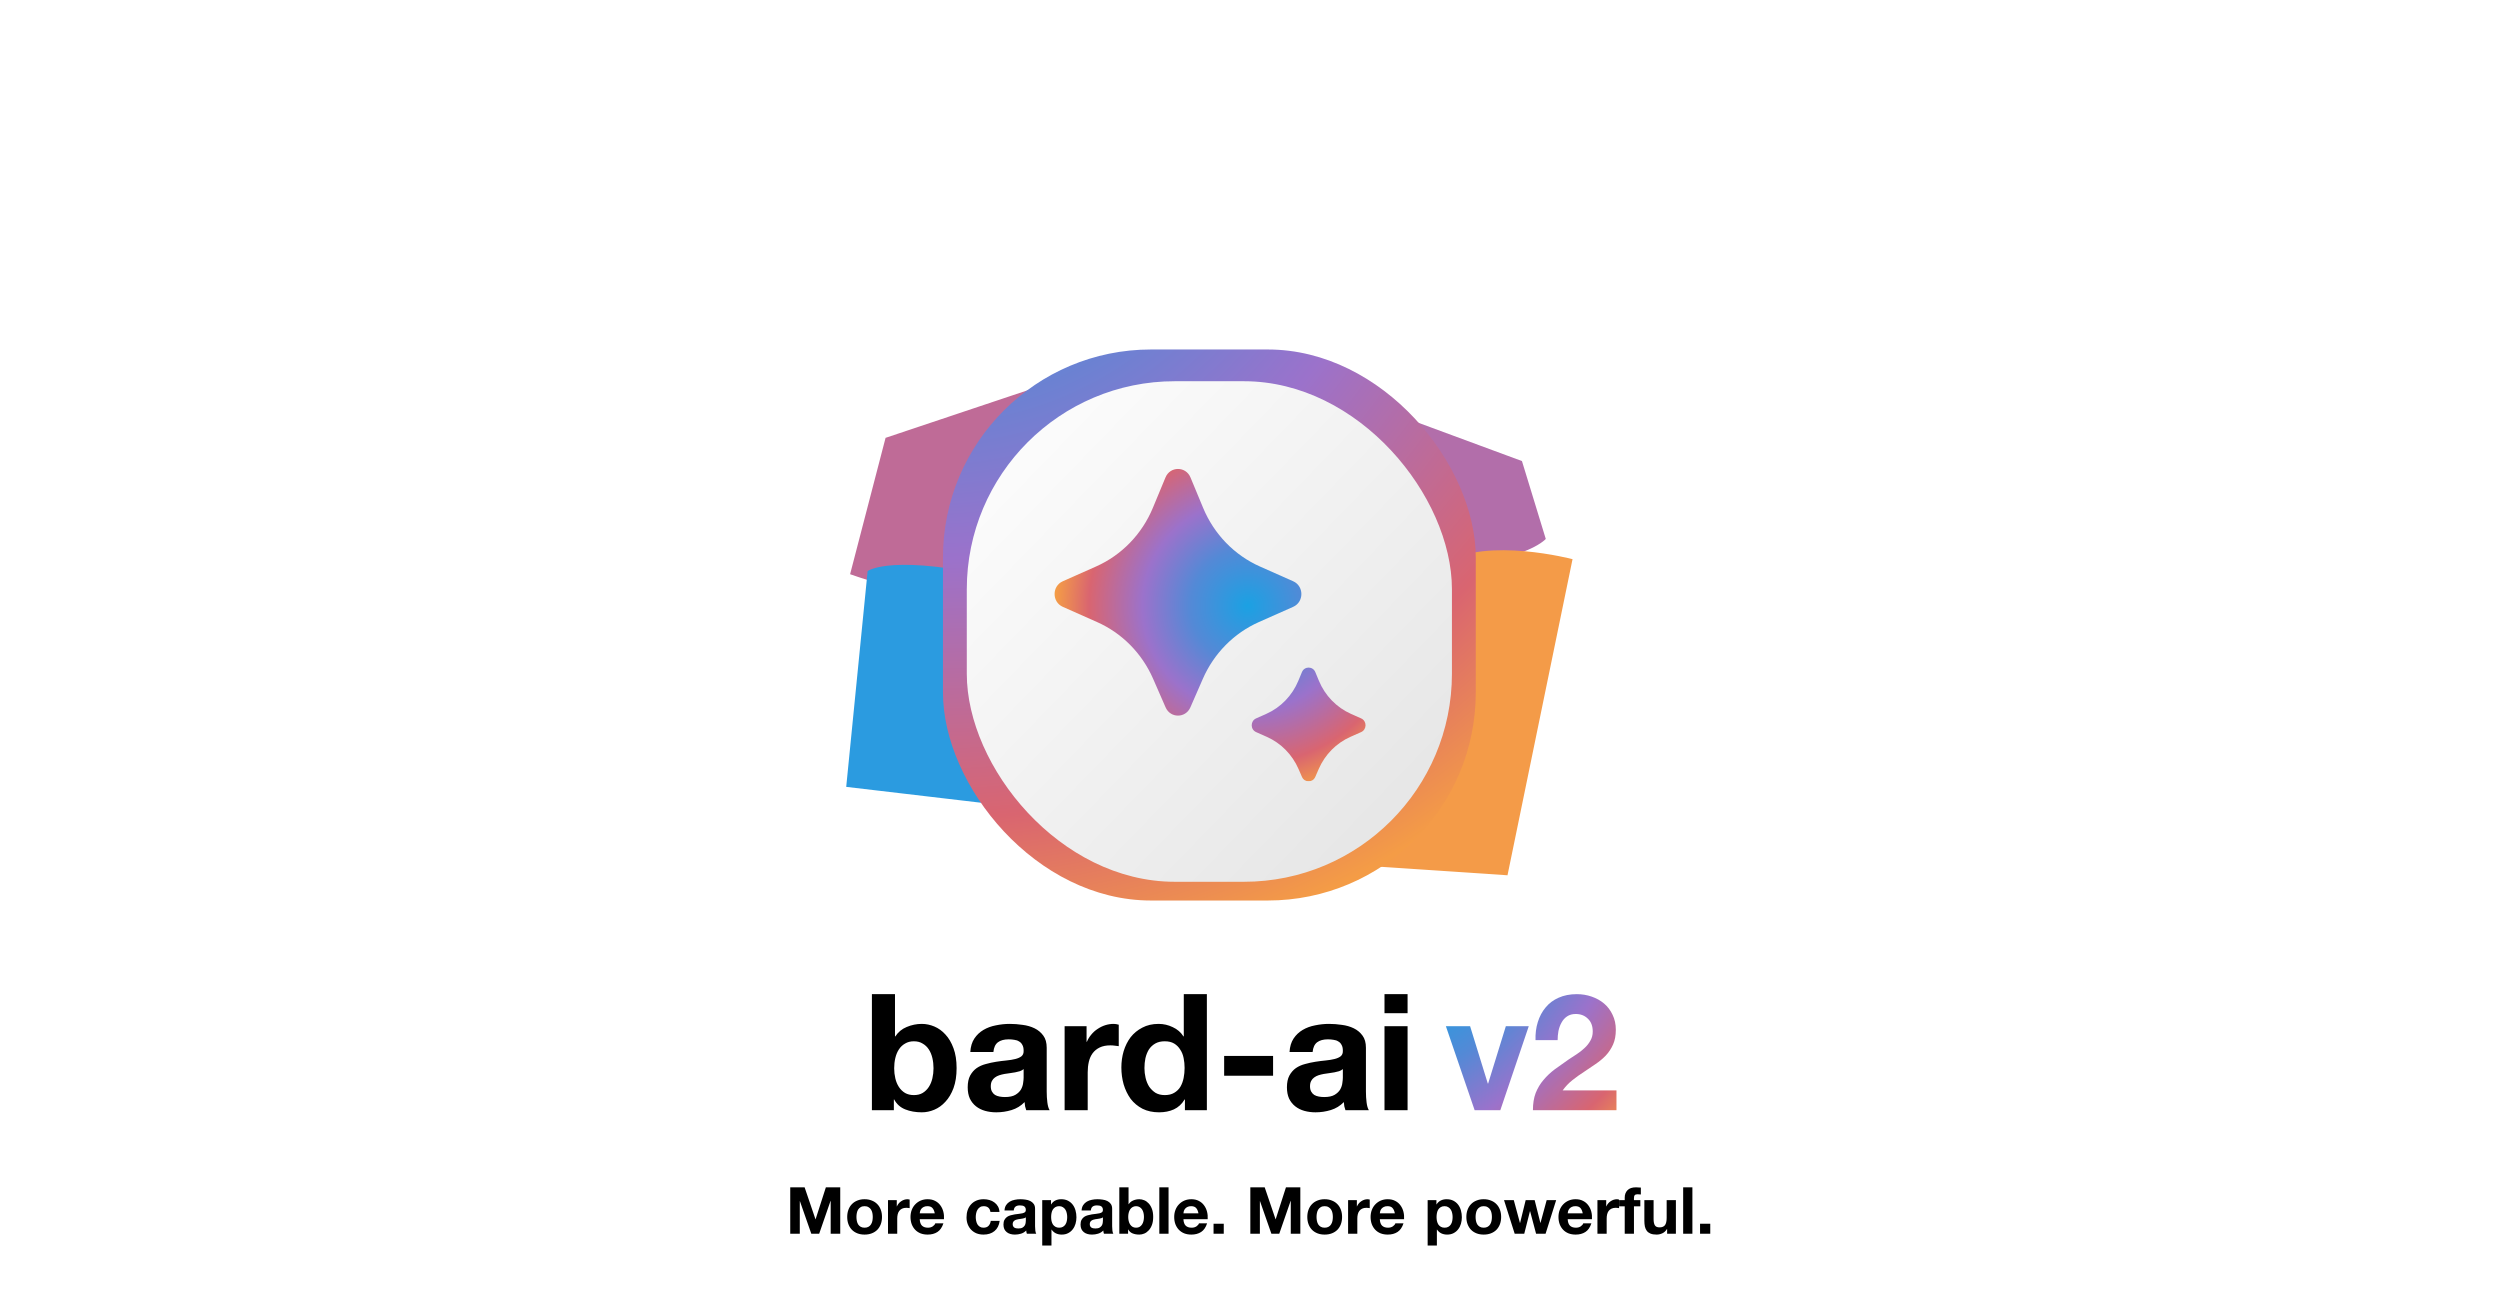 <svg width="1538" height="809" viewBox="0 0 1538 809" fill="none" xmlns="http://www.w3.org/2000/svg">
<g filter="url(#filter0_f_250_47)">
<path d="M522.981 353.251L544.801 269.36L660.758 230.527L782.949 243.273C782.949 243.273 837.187 261.949 790.43 306.71C743.673 351.472 721.854 331.907 684.448 364.812C647.043 397.716 522.981 353.251 522.981 353.251Z" fill="#BF6B97"/>
</g>
<g filter="url(#filter1_f_250_47)">
<path d="M770.607 327.157C715.865 323.04 731.994 308.337 726.618 273.933C721.241 239.529 731.994 255.408 731.994 255.408L833.66 245.704L936.302 283.637L950.966 331.567C950.966 331.567 936.302 348.328 875.694 347.446C815.086 346.564 825.35 331.273 770.607 327.157Z" fill="#B26EAA"/>
</g>
<g filter="url(#filter2_f_250_47)">
<path d="M619.192 356.631C548.901 339.815 533.768 351.321 533.768 351.321L520.589 484.083L703.639 505.62C751.638 488.705 711.265 544.564 747.083 517.126C789.062 484.968 808.587 509.456 850.567 484.083C892.546 458.711 831.529 417.112 801.753 406.786C771.977 396.46 713.401 418.292 688.995 402.656C664.588 387.019 689.483 373.448 619.192 356.631Z" fill="#2B9BE0"/>
</g>
<g filter="url(#filter3_f_250_47)">
<path d="M888.875 346.35C914.734 330.168 967.428 343.996 967.428 343.996L927.42 538.473L725.428 524.939C725.428 524.939 738.601 468.744 758.605 444.618C778.609 420.492 796.662 419.021 824.96 410.195C853.258 401.368 863.016 362.532 888.875 346.35Z" fill="#F49B48"/>
</g>
<path d="M486.155 730.44H494.995L501.675 750.08H501.755L508.075 730.44H516.915V759H511.035V738.76H510.955L503.955 759H499.115L492.115 738.96H492.035V759H486.155V730.44ZM526.884 748.68C526.884 749.507 526.964 750.32 527.124 751.12C527.284 751.893 527.55 752.6 527.924 753.24C528.324 753.853 528.844 754.347 529.484 754.72C530.124 755.093 530.924 755.28 531.884 755.28C532.844 755.28 533.644 755.093 534.284 754.72C534.95 754.347 535.47 753.853 535.844 753.24C536.244 752.6 536.524 751.893 536.684 751.12C536.844 750.32 536.924 749.507 536.924 748.68C536.924 747.853 536.844 747.04 536.684 746.24C536.524 745.44 536.244 744.733 535.844 744.12C535.47 743.507 534.95 743.013 534.284 742.64C533.644 742.24 532.844 742.04 531.884 742.04C530.924 742.04 530.124 742.24 529.484 742.64C528.844 743.013 528.324 743.507 527.924 744.12C527.55 744.733 527.284 745.44 527.124 746.24C526.964 747.04 526.884 747.853 526.884 748.68ZM521.204 748.68C521.204 747.027 521.457 745.533 521.964 744.2C522.47 742.84 523.19 741.693 524.124 740.76C525.057 739.8 526.177 739.067 527.484 738.56C528.79 738.027 530.257 737.76 531.884 737.76C533.51 737.76 534.977 738.027 536.284 738.56C537.617 739.067 538.75 739.8 539.684 740.76C540.617 741.693 541.337 742.84 541.844 744.2C542.35 745.533 542.604 747.027 542.604 748.68C542.604 750.333 542.35 751.827 541.844 753.16C541.337 754.493 540.617 755.64 539.684 756.6C538.75 757.533 537.617 758.253 536.284 758.76C534.977 759.267 533.51 759.52 531.884 759.52C530.257 759.52 528.79 759.267 527.484 758.76C526.177 758.253 525.057 757.533 524.124 756.6C523.19 755.64 522.47 754.493 521.964 753.16C521.457 751.827 521.204 750.333 521.204 748.68ZM546.297 738.32H551.697V742.16H551.777C552.043 741.52 552.403 740.933 552.857 740.4C553.31 739.84 553.83 739.373 554.417 739C555.003 738.6 555.63 738.293 556.297 738.08C556.963 737.867 557.657 737.76 558.377 737.76C558.75 737.76 559.163 737.827 559.617 737.96V743.24C559.35 743.187 559.03 743.147 558.657 743.12C558.283 743.067 557.923 743.04 557.577 743.04C556.537 743.04 555.657 743.213 554.937 743.56C554.217 743.907 553.63 744.387 553.177 745C552.75 745.587 552.443 746.28 552.257 747.08C552.07 747.88 551.977 748.747 551.977 749.68V759H546.297V738.32ZM575.06 746.44C574.794 745 574.314 743.907 573.62 743.16C572.954 742.413 571.927 742.04 570.54 742.04C569.634 742.04 568.874 742.2 568.26 742.52C567.674 742.813 567.194 743.187 566.82 743.64C566.474 744.093 566.22 744.573 566.06 745.08C565.927 745.587 565.847 746.04 565.82 746.44H575.06ZM565.82 750.04C565.9 751.88 566.367 753.213 567.22 754.04C568.074 754.867 569.3 755.28 570.9 755.28C572.047 755.28 573.034 755 573.86 754.44C574.687 753.853 575.194 753.24 575.38 752.6H580.38C579.58 755.08 578.354 756.853 576.7 757.92C575.047 758.987 573.047 759.52 570.7 759.52C569.074 759.52 567.607 759.267 566.3 758.76C564.994 758.227 563.887 757.48 562.98 756.52C562.074 755.56 561.367 754.413 560.86 753.08C560.38 751.747 560.14 750.28 560.14 748.68C560.14 747.133 560.394 745.693 560.9 744.36C561.407 743.027 562.127 741.88 563.06 740.92C563.994 739.933 565.1 739.16 566.38 738.6C567.687 738.04 569.127 737.76 570.7 737.76C572.46 737.76 573.994 738.107 575.3 738.8C576.607 739.467 577.674 740.373 578.5 741.52C579.354 742.667 579.967 743.973 580.34 745.44C580.714 746.907 580.847 748.44 580.74 750.04H565.82ZM609.322 745.6C608.949 743.227 607.549 742.04 605.122 742.04C604.215 742.04 603.455 742.253 602.842 742.68C602.229 743.08 601.722 743.613 601.322 744.28C600.949 744.92 600.682 745.64 600.522 746.44C600.362 747.213 600.282 747.987 600.282 748.76C600.282 749.507 600.362 750.267 600.522 751.04C600.682 751.813 600.935 752.52 601.282 753.16C601.655 753.773 602.149 754.28 602.762 754.68C603.375 755.08 604.122 755.28 605.002 755.28C606.362 755.28 607.402 754.907 608.122 754.16C608.869 753.387 609.335 752.36 609.522 751.08H615.002C614.629 753.827 613.562 755.92 611.802 757.36C610.042 758.8 607.789 759.52 605.042 759.52C603.495 759.52 602.069 759.267 600.762 758.76C599.482 758.227 598.389 757.493 597.482 756.56C596.575 755.627 595.869 754.52 595.362 753.24C594.855 751.933 594.602 750.507 594.602 748.96C594.602 747.36 594.829 745.88 595.282 744.52C595.762 743.133 596.455 741.947 597.362 740.96C598.269 739.947 599.375 739.16 600.682 738.6C601.989 738.04 603.482 737.76 605.162 737.76C606.389 737.76 607.562 737.92 608.682 738.24C609.829 738.56 610.842 739.053 611.722 739.72C612.629 740.36 613.362 741.173 613.922 742.16C614.482 743.12 614.802 744.267 614.882 745.6H609.322ZM617.971 744.68C618.051 743.347 618.384 742.24 618.971 741.36C619.557 740.48 620.304 739.773 621.211 739.24C622.117 738.707 623.131 738.333 624.251 738.12C625.397 737.88 626.544 737.76 627.691 737.76C628.731 737.76 629.784 737.84 630.851 738C631.917 738.133 632.891 738.413 633.771 738.84C634.651 739.267 635.371 739.867 635.931 740.64C636.491 741.387 636.771 742.387 636.771 743.64V754.4C636.771 755.333 636.824 756.227 636.931 757.08C637.037 757.933 637.224 758.573 637.491 759H631.731C631.624 758.68 631.531 758.36 631.451 758.04C631.397 757.693 631.357 757.347 631.331 757C630.424 757.933 629.357 758.587 628.131 758.96C626.904 759.333 625.651 759.52 624.371 759.52C623.384 759.52 622.464 759.4 621.611 759.16C620.757 758.92 620.011 758.547 619.371 758.04C618.731 757.533 618.224 756.893 617.851 756.12C617.504 755.347 617.331 754.427 617.331 753.36C617.331 752.187 617.531 751.227 617.931 750.48C618.357 749.707 618.891 749.093 619.531 748.64C620.197 748.187 620.944 747.853 621.771 747.64C622.624 747.4 623.477 747.213 624.331 747.08C625.184 746.947 626.024 746.84 626.851 746.76C627.677 746.68 628.411 746.56 629.051 746.4C629.691 746.24 630.197 746.013 630.571 745.72C630.944 745.4 631.117 744.947 631.091 744.36C631.091 743.747 630.984 743.267 630.771 742.92C630.584 742.547 630.317 742.267 629.971 742.08C629.651 741.867 629.264 741.733 628.811 741.68C628.384 741.6 627.917 741.56 627.411 741.56C626.291 741.56 625.411 741.8 624.771 742.28C624.131 742.76 623.757 743.56 623.651 744.68H617.971ZM631.091 748.88C630.851 749.093 630.544 749.267 630.171 749.4C629.824 749.507 629.437 749.6 629.011 749.68C628.611 749.76 628.184 749.827 627.731 749.88C627.277 749.933 626.824 750 626.371 750.08C625.944 750.16 625.517 750.267 625.091 750.4C624.691 750.533 624.331 750.72 624.011 750.96C623.717 751.173 623.477 751.453 623.291 751.8C623.104 752.147 623.011 752.587 623.011 753.12C623.011 753.627 623.104 754.053 623.291 754.4C623.477 754.747 623.731 755.027 624.051 755.24C624.371 755.427 624.744 755.56 625.171 755.64C625.597 755.72 626.037 755.76 626.491 755.76C627.611 755.76 628.477 755.573 629.091 755.2C629.704 754.827 630.157 754.387 630.451 753.88C630.744 753.347 630.917 752.813 630.971 752.28C631.051 751.747 631.091 751.32 631.091 751V748.88ZM651.62 755.28C652.553 755.28 653.326 755.093 653.94 754.72C654.58 754.347 655.086 753.867 655.46 753.28C655.86 752.667 656.14 751.96 656.3 751.16C656.46 750.36 656.54 749.547 656.54 748.72C656.54 747.893 656.446 747.08 656.26 746.28C656.1 745.48 655.82 744.773 655.42 744.16C655.02 743.52 654.5 743.013 653.86 742.64C653.246 742.24 652.486 742.04 651.58 742.04C650.646 742.04 649.86 742.24 649.22 742.64C648.606 743.013 648.1 743.507 647.7 744.12C647.326 744.733 647.06 745.44 646.9 746.24C646.74 747.04 646.66 747.867 646.66 748.72C646.66 749.547 646.74 750.36 646.9 751.16C647.086 751.96 647.366 752.667 647.74 753.28C648.14 753.867 648.66 754.347 649.3 754.72C649.94 755.093 650.713 755.28 651.62 755.28ZM641.18 738.32H646.58V740.96H646.66C647.353 739.84 648.233 739.027 649.3 738.52C650.366 738.013 651.54 737.76 652.82 737.76C654.446 737.76 655.846 738.067 657.02 738.68C658.193 739.293 659.166 740.107 659.94 741.12C660.713 742.133 661.286 743.32 661.66 744.68C662.033 746.013 662.22 747.413 662.22 748.88C662.22 750.267 662.033 751.6 661.66 752.88C661.286 754.16 660.713 755.293 659.94 756.28C659.193 757.267 658.246 758.053 657.1 758.64C655.98 759.227 654.66 759.52 653.14 759.52C651.86 759.52 650.673 759.267 649.58 758.76C648.513 758.227 647.633 757.453 646.94 756.44H646.86V766.24H641.18V738.32ZM665.393 744.68C665.473 743.347 665.806 742.24 666.393 741.36C666.979 740.48 667.726 739.773 668.633 739.24C669.539 738.707 670.553 738.333 671.673 738.12C672.819 737.88 673.966 737.76 675.113 737.76C676.153 737.76 677.206 737.84 678.273 738C679.339 738.133 680.313 738.413 681.193 738.84C682.073 739.267 682.793 739.867 683.353 740.64C683.913 741.387 684.193 742.387 684.193 743.64V754.4C684.193 755.333 684.246 756.227 684.353 757.08C684.459 757.933 684.646 758.573 684.913 759H679.153C679.046 758.68 678.953 758.36 678.873 758.04C678.819 757.693 678.779 757.347 678.753 757C677.846 757.933 676.779 758.587 675.553 758.96C674.326 759.333 673.073 759.52 671.793 759.52C670.806 759.52 669.886 759.4 669.033 759.16C668.179 758.92 667.433 758.547 666.793 758.04C666.153 757.533 665.646 756.893 665.273 756.12C664.926 755.347 664.753 754.427 664.753 753.36C664.753 752.187 664.953 751.227 665.353 750.48C665.779 749.707 666.313 749.093 666.953 748.64C667.619 748.187 668.366 747.853 669.193 747.64C670.046 747.4 670.899 747.213 671.753 747.08C672.606 746.947 673.446 746.84 674.273 746.76C675.099 746.68 675.833 746.56 676.473 746.4C677.113 746.24 677.619 746.013 677.993 745.72C678.366 745.4 678.539 744.947 678.513 744.36C678.513 743.747 678.406 743.267 678.193 742.92C678.006 742.547 677.739 742.267 677.393 742.08C677.073 741.867 676.686 741.733 676.233 741.68C675.806 741.6 675.339 741.56 674.833 741.56C673.713 741.56 672.833 741.8 672.193 742.28C671.553 742.76 671.179 743.56 671.073 744.68H665.393ZM678.513 748.88C678.273 749.093 677.966 749.267 677.593 749.4C677.246 749.507 676.859 749.6 676.433 749.68C676.033 749.76 675.606 749.827 675.153 749.88C674.699 749.933 674.246 750 673.793 750.08C673.366 750.16 672.939 750.267 672.513 750.4C672.113 750.533 671.753 750.72 671.433 750.96C671.139 751.173 670.899 751.453 670.713 751.8C670.526 752.147 670.433 752.587 670.433 753.12C670.433 753.627 670.526 754.053 670.713 754.4C670.899 754.747 671.153 755.027 671.473 755.24C671.793 755.427 672.166 755.56 672.593 755.64C673.019 755.72 673.459 755.76 673.913 755.76C675.033 755.76 675.899 755.573 676.513 755.2C677.126 754.827 677.579 754.387 677.873 753.88C678.166 753.347 678.339 752.813 678.393 752.28C678.473 751.747 678.513 751.32 678.513 751V748.88ZM703.761 748.68C703.761 747.8 703.668 746.96 703.481 746.16C703.295 745.36 703.001 744.653 702.601 744.04C702.201 743.427 701.695 742.947 701.081 742.6C700.495 742.227 699.775 742.04 698.921 742.04C698.095 742.04 697.375 742.227 696.761 742.6C696.148 742.947 695.641 743.427 695.241 744.04C694.841 744.653 694.548 745.36 694.361 746.16C694.175 746.96 694.081 747.8 694.081 748.68C694.081 749.533 694.175 750.36 694.361 751.16C694.548 751.96 694.841 752.667 695.241 753.28C695.641 753.893 696.148 754.387 696.761 754.76C697.375 755.107 698.095 755.28 698.921 755.28C699.775 755.28 700.495 755.107 701.081 754.76C701.695 754.387 702.201 753.893 702.601 753.28C703.001 752.667 703.295 751.96 703.481 751.16C703.668 750.36 703.761 749.533 703.761 748.68ZM688.601 730.44H694.281V740.84H694.361C695.055 739.773 695.988 739 697.161 738.52C698.361 738.013 699.601 737.76 700.881 737.76C701.921 737.76 702.948 737.973 703.961 738.4C704.975 738.827 705.881 739.48 706.681 740.36C707.508 741.24 708.175 742.373 708.681 743.76C709.188 745.12 709.441 746.747 709.441 748.64C709.441 750.533 709.188 752.173 708.681 753.56C708.175 754.92 707.508 756.04 706.681 756.92C705.881 757.8 704.975 758.453 703.961 758.88C702.948 759.307 701.921 759.52 700.881 759.52C699.361 759.52 698.001 759.28 696.801 758.8C695.601 758.32 694.695 757.507 694.081 756.36H694.001V759H688.601V730.44ZM713.215 730.44H718.895V759H713.215V730.44ZM737.287 746.44C737.02 745 736.54 743.907 735.847 743.16C735.18 742.413 734.154 742.04 732.767 742.04C731.86 742.04 731.1 742.2 730.487 742.52C729.9 742.813 729.42 743.187 729.047 743.64C728.7 744.093 728.447 744.573 728.287 745.08C728.154 745.587 728.074 746.04 728.047 746.44H737.287ZM728.047 750.04C728.127 751.88 728.594 753.213 729.447 754.04C730.3 754.867 731.527 755.28 733.127 755.28C734.274 755.28 735.26 755 736.087 754.44C736.914 753.853 737.42 753.24 737.607 752.6H742.607C741.807 755.08 740.58 756.853 738.927 757.92C737.274 758.987 735.274 759.52 732.927 759.52C731.3 759.52 729.834 759.267 728.527 758.76C727.22 758.227 726.114 757.48 725.207 756.52C724.3 755.56 723.594 754.413 723.087 753.08C722.607 751.747 722.367 750.28 722.367 748.68C722.367 747.133 722.62 745.693 723.127 744.36C723.634 743.027 724.354 741.88 725.287 740.92C726.22 739.933 727.327 739.16 728.607 738.6C729.914 738.04 731.354 737.76 732.927 737.76C734.687 737.76 736.22 738.107 737.527 738.8C738.834 739.467 739.9 740.373 740.727 741.52C741.58 742.667 742.194 743.973 742.567 745.44C742.94 746.907 743.074 748.44 742.967 750.04H728.047ZM746.576 752.84H752.856V759H746.576V752.84ZM769.201 730.44H778.041L784.721 750.08H784.801L791.121 730.44H799.961V759H794.081V738.76H794.001L787.001 759H782.161L775.161 738.96H775.081V759H769.201V730.44ZM809.93 748.68C809.93 749.507 810.01 750.32 810.17 751.12C810.33 751.893 810.597 752.6 810.97 753.24C811.37 753.853 811.89 754.347 812.53 754.72C813.17 755.093 813.97 755.28 814.93 755.28C815.89 755.28 816.69 755.093 817.33 754.72C817.997 754.347 818.517 753.853 818.89 753.24C819.29 752.6 819.57 751.893 819.73 751.12C819.89 750.32 819.97 749.507 819.97 748.68C819.97 747.853 819.89 747.04 819.73 746.24C819.57 745.44 819.29 744.733 818.89 744.12C818.517 743.507 817.997 743.013 817.33 742.64C816.69 742.24 815.89 742.04 814.93 742.04C813.97 742.04 813.17 742.24 812.53 742.64C811.89 743.013 811.37 743.507 810.97 744.12C810.597 744.733 810.33 745.44 810.17 746.24C810.01 747.04 809.93 747.853 809.93 748.68ZM804.25 748.68C804.25 747.027 804.504 745.533 805.01 744.2C805.517 742.84 806.237 741.693 807.17 740.76C808.104 739.8 809.224 739.067 810.53 738.56C811.837 738.027 813.304 737.76 814.93 737.76C816.557 737.76 818.024 738.027 819.33 738.56C820.664 739.067 821.797 739.8 822.73 740.76C823.664 741.693 824.384 742.84 824.89 744.2C825.397 745.533 825.65 747.027 825.65 748.68C825.65 750.333 825.397 751.827 824.89 753.16C824.384 754.493 823.664 755.64 822.73 756.6C821.797 757.533 820.664 758.253 819.33 758.76C818.024 759.267 816.557 759.52 814.93 759.52C813.304 759.52 811.837 759.267 810.53 758.76C809.224 758.253 808.104 757.533 807.17 756.6C806.237 755.64 805.517 754.493 805.01 753.16C804.504 751.827 804.25 750.333 804.25 748.68ZM829.344 738.32H834.744V742.16H834.824C835.09 741.52 835.45 740.933 835.904 740.4C836.357 739.84 836.877 739.373 837.464 739C838.05 738.6 838.677 738.293 839.344 738.08C840.01 737.867 840.704 737.76 841.424 737.76C841.797 737.76 842.21 737.827 842.664 737.96V743.24C842.397 743.187 842.077 743.147 841.704 743.12C841.33 743.067 840.97 743.04 840.624 743.04C839.584 743.04 838.704 743.213 837.984 743.56C837.264 743.907 836.677 744.387 836.224 745C835.797 745.587 835.49 746.28 835.304 747.08C835.117 747.88 835.024 748.747 835.024 749.68V759H829.344V738.32ZM858.107 746.44C857.841 745 857.361 743.907 856.667 743.16C856.001 742.413 854.974 742.04 853.587 742.04C852.681 742.04 851.921 742.2 851.307 742.52C850.721 742.813 850.241 743.187 849.867 743.64C849.521 744.093 849.267 744.573 849.107 745.08C848.974 745.587 848.894 746.04 848.867 746.44H858.107ZM848.867 750.04C848.947 751.88 849.414 753.213 850.267 754.04C851.121 754.867 852.347 755.28 853.947 755.28C855.094 755.28 856.081 755 856.907 754.44C857.734 753.853 858.241 753.24 858.427 752.6H863.427C862.627 755.08 861.401 756.853 859.747 757.92C858.094 758.987 856.094 759.52 853.747 759.52C852.121 759.52 850.654 759.267 849.347 758.76C848.041 758.227 846.934 757.48 846.027 756.52C845.121 755.56 844.414 754.413 843.907 753.08C843.427 751.747 843.187 750.28 843.187 748.68C843.187 747.133 843.441 745.693 843.947 744.36C844.454 743.027 845.174 741.88 846.107 740.92C847.041 739.933 848.147 739.16 849.427 738.6C850.734 738.04 852.174 737.76 853.747 737.76C855.507 737.76 857.041 738.107 858.347 738.8C859.654 739.467 860.721 740.373 861.547 741.52C862.401 742.667 863.014 743.973 863.387 745.44C863.761 746.907 863.894 748.44 863.787 750.04H848.867ZM888.729 755.28C889.662 755.28 890.436 755.093 891.049 754.72C891.689 754.347 892.196 753.867 892.569 753.28C892.969 752.667 893.249 751.96 893.409 751.16C893.569 750.36 893.649 749.547 893.649 748.72C893.649 747.893 893.556 747.08 893.369 746.28C893.209 745.48 892.929 744.773 892.529 744.16C892.129 743.52 891.609 743.013 890.969 742.64C890.356 742.24 889.596 742.04 888.689 742.04C887.756 742.04 886.969 742.24 886.329 742.64C885.716 743.013 885.209 743.507 884.809 744.12C884.436 744.733 884.169 745.44 884.009 746.24C883.849 747.04 883.769 747.867 883.769 748.72C883.769 749.547 883.849 750.36 884.009 751.16C884.196 751.96 884.476 752.667 884.849 753.28C885.249 753.867 885.769 754.347 886.409 754.72C887.049 755.093 887.822 755.28 888.729 755.28ZM878.289 738.32H883.689V740.96H883.769C884.462 739.84 885.342 739.027 886.409 738.52C887.476 738.013 888.649 737.76 889.929 737.76C891.556 737.76 892.956 738.067 894.129 738.68C895.302 739.293 896.276 740.107 897.049 741.12C897.822 742.133 898.396 743.32 898.769 744.68C899.142 746.013 899.329 747.413 899.329 748.88C899.329 750.267 899.142 751.6 898.769 752.88C898.396 754.16 897.822 755.293 897.049 756.28C896.302 757.267 895.356 758.053 894.209 758.64C893.089 759.227 891.769 759.52 890.249 759.52C888.969 759.52 887.782 759.267 886.689 758.76C885.622 758.227 884.742 757.453 884.049 756.44H883.969V766.24H878.289V738.32ZM907.782 748.68C907.782 749.507 907.862 750.32 908.022 751.12C908.182 751.893 908.449 752.6 908.822 753.24C909.222 753.853 909.742 754.347 910.382 754.72C911.022 755.093 911.822 755.28 912.782 755.28C913.742 755.28 914.542 755.093 915.182 754.72C915.849 754.347 916.369 753.853 916.742 753.24C917.142 752.6 917.422 751.893 917.582 751.12C917.742 750.32 917.822 749.507 917.822 748.68C917.822 747.853 917.742 747.04 917.582 746.24C917.422 745.44 917.142 744.733 916.742 744.12C916.369 743.507 915.849 743.013 915.182 742.64C914.542 742.24 913.742 742.04 912.782 742.04C911.822 742.04 911.022 742.24 910.382 742.64C909.742 743.013 909.222 743.507 908.822 744.12C908.449 744.733 908.182 745.44 908.022 746.24C907.862 747.04 907.782 747.853 907.782 748.68ZM902.102 748.68C902.102 747.027 902.355 745.533 902.862 744.2C903.369 742.84 904.089 741.693 905.022 740.76C905.955 739.8 907.075 739.067 908.382 738.56C909.689 738.027 911.155 737.76 912.782 737.76C914.409 737.76 915.875 738.027 917.182 738.56C918.515 739.067 919.649 739.8 920.582 740.76C921.515 741.693 922.235 742.84 922.742 744.2C923.249 745.533 923.502 747.027 923.502 748.68C923.502 750.333 923.249 751.827 922.742 753.16C922.235 754.493 921.515 755.64 920.582 756.6C919.649 757.533 918.515 758.253 917.182 758.76C915.875 759.267 914.409 759.52 912.782 759.52C911.155 759.52 909.689 759.267 908.382 758.76C907.075 758.253 905.955 757.533 905.022 756.6C904.089 755.64 903.369 754.493 902.862 753.16C902.355 751.827 902.102 750.333 902.102 748.68ZM950.835 759H944.995L941.315 745.12H941.235L937.715 759H931.835L925.275 738.32H931.275L935.075 752.36H935.155L938.595 738.32H944.115L947.635 752.32H947.715L951.515 738.32H957.355L950.835 759ZM973.693 746.44C973.427 745 972.947 743.907 972.253 743.16C971.587 742.413 970.56 742.04 969.173 742.04C968.267 742.04 967.507 742.2 966.893 742.52C966.307 742.813 965.827 743.187 965.453 743.64C965.107 744.093 964.853 744.573 964.693 745.08C964.56 745.587 964.48 746.04 964.453 746.44H973.693ZM964.453 750.04C964.533 751.88 965 753.213 965.853 754.04C966.707 754.867 967.933 755.28 969.533 755.28C970.68 755.28 971.667 755 972.493 754.44C973.32 753.853 973.827 753.24 974.013 752.6H979.013C978.213 755.08 976.987 756.853 975.333 757.92C973.68 758.987 971.68 759.52 969.333 759.52C967.707 759.52 966.24 759.267 964.933 758.76C963.627 758.227 962.52 757.48 961.613 756.52C960.707 755.56 960 754.413 959.493 753.08C959.013 751.747 958.773 750.28 958.773 748.68C958.773 747.133 959.027 745.693 959.533 744.36C960.04 743.027 960.76 741.88 961.693 740.92C962.627 739.933 963.733 739.16 965.013 738.6C966.32 738.04 967.76 737.76 969.333 737.76C971.093 737.76 972.627 738.107 973.933 738.8C975.24 739.467 976.307 740.373 977.133 741.52C977.987 742.667 978.6 743.973 978.973 745.44C979.347 746.907 979.48 748.44 979.373 750.04H964.453ZM982.742 738.32H988.142V742.16H988.222C988.489 741.52 988.849 740.933 989.302 740.4C989.755 739.84 990.275 739.373 990.862 739C991.449 738.6 992.075 738.293 992.742 738.08C993.409 737.867 994.102 737.76 994.822 737.76C995.195 737.76 995.609 737.827 996.062 737.96V743.24C995.795 743.187 995.475 743.147 995.102 743.12C994.729 743.067 994.369 743.04 994.022 743.04C992.982 743.04 992.102 743.213 991.382 743.56C990.662 743.907 990.075 744.387 989.622 745C989.195 745.587 988.889 746.28 988.702 747.08C988.515 747.88 988.422 748.747 988.422 749.68V759H982.742V738.32ZM999.529 742.12H996.129V738.32H999.529V736.72C999.529 734.88 1000.1 733.373 1001.25 732.2C1002.4 731.027 1004.13 730.44 1006.45 730.44C1006.96 730.44 1007.46 730.467 1007.97 730.52C1008.48 730.547 1008.97 730.573 1009.45 730.6V734.84C1008.78 734.76 1008.09 734.72 1007.37 734.72C1006.6 734.72 1006.04 734.907 1005.69 735.28C1005.37 735.627 1005.21 736.227 1005.21 737.08V738.32H1009.13V742.12H1005.21V759H999.529V742.12ZM1031.01 759H1025.61V756.12H1025.49C1024.77 757.32 1023.84 758.187 1022.69 758.72C1021.54 759.253 1020.37 759.52 1019.17 759.52C1017.65 759.52 1016.4 759.32 1015.41 758.92C1014.45 758.52 1013.69 757.96 1013.13 757.24C1012.57 756.493 1012.17 755.6 1011.93 754.56C1011.72 753.493 1011.61 752.32 1011.61 751.04V738.32H1017.29V750C1017.29 751.707 1017.56 752.987 1018.09 753.84C1018.62 754.667 1019.57 755.08 1020.93 755.08C1022.48 755.08 1023.6 754.627 1024.29 753.72C1024.98 752.787 1025.33 751.267 1025.33 749.16V738.32H1031.01V759ZM1035.48 730.44H1041.16V759H1035.48V730.44ZM1045.87 752.84H1052.15V759H1045.87V752.84Z" fill="black"/>
<path d="M574.3 657.2C574.3 655 574.067 652.9 573.6 650.9C573.133 648.9 572.4 647.133 571.4 645.6C570.4 644.067 569.133 642.867 567.6 642C566.133 641.067 564.333 640.6 562.2 640.6C560.133 640.6 558.333 641.067 556.8 642C555.267 642.867 554 644.067 553 645.6C552 647.133 551.267 648.9 550.8 650.9C550.333 652.9 550.1 655 550.1 657.2C550.1 659.333 550.333 661.4 550.8 663.4C551.267 665.4 552 667.167 553 668.7C554 670.233 555.267 671.467 556.8 672.4C558.333 673.267 560.133 673.7 562.2 673.7C564.333 673.7 566.133 673.267 567.6 672.4C569.133 671.467 570.4 670.233 571.4 668.7C572.4 667.167 573.133 665.4 573.6 663.4C574.067 661.4 574.3 659.333 574.3 657.2ZM536.4 611.6H550.6V637.6H550.8C552.533 634.933 554.867 633 557.8 631.8C560.8 630.533 563.9 629.9 567.1 629.9C569.7 629.9 572.267 630.433 574.8 631.5C577.333 632.567 579.6 634.2 581.6 636.4C583.667 638.6 585.333 641.433 586.6 644.9C587.867 648.3 588.5 652.367 588.5 657.1C588.5 661.833 587.867 665.933 586.6 669.4C585.333 672.8 583.667 675.6 581.6 677.8C579.6 680 577.333 681.633 574.8 682.7C572.267 683.767 569.7 684.3 567.1 684.3C563.3 684.3 559.9 683.7 556.9 682.5C553.9 681.3 551.633 679.267 550.1 676.4H549.9V683H536.4V611.6ZM596.933 647.2C597.133 643.867 597.966 641.1 599.433 638.9C600.899 636.7 602.766 634.933 605.033 633.6C607.299 632.267 609.833 631.333 612.633 630.8C615.499 630.2 618.366 629.9 621.233 629.9C623.833 629.9 626.466 630.1 629.133 630.5C631.799 630.833 634.233 631.533 636.433 632.6C638.633 633.667 640.433 635.167 641.833 637.1C643.233 638.967 643.933 641.467 643.933 644.6V671.5C643.933 673.833 644.066 676.067 644.333 678.2C644.599 680.333 645.066 681.933 645.733 683H631.333C631.066 682.2 630.833 681.4 630.633 680.6C630.499 679.733 630.399 678.867 630.333 678C628.066 680.333 625.399 681.967 622.333 682.9C619.266 683.833 616.133 684.3 612.933 684.3C610.466 684.3 608.166 684 606.033 683.4C603.899 682.8 602.033 681.867 600.433 680.6C598.833 679.333 597.566 677.733 596.633 675.8C595.766 673.867 595.333 671.567 595.333 668.9C595.333 665.967 595.833 663.567 596.833 661.7C597.899 659.767 599.233 658.233 600.833 657.1C602.499 655.967 604.366 655.133 606.433 654.6C608.566 654 610.699 653.533 612.833 653.2C614.966 652.867 617.066 652.6 619.133 652.4C621.199 652.2 623.033 651.9 624.633 651.5C626.233 651.1 627.499 650.533 628.433 649.8C629.366 649 629.799 647.867 629.733 646.4C629.733 644.867 629.466 643.667 628.933 642.8C628.466 641.867 627.799 641.167 626.933 640.7C626.133 640.167 625.166 639.833 624.033 639.7C622.966 639.5 621.799 639.4 620.533 639.4C617.733 639.4 615.533 640 613.933 641.2C612.333 642.4 611.399 644.4 611.133 647.2H596.933ZM629.733 657.7C629.133 658.233 628.366 658.667 627.433 659C626.566 659.267 625.599 659.5 624.533 659.7C623.533 659.9 622.466 660.067 621.333 660.2C620.199 660.333 619.066 660.5 617.933 660.7C616.866 660.9 615.799 661.167 614.733 661.5C613.733 661.833 612.833 662.3 612.033 662.9C611.299 663.433 610.699 664.133 610.233 665C609.766 665.867 609.533 666.967 609.533 668.3C609.533 669.567 609.766 670.633 610.233 671.5C610.699 672.367 611.333 673.067 612.133 673.6C612.933 674.067 613.866 674.4 614.933 674.6C615.999 674.8 617.099 674.9 618.233 674.9C621.033 674.9 623.199 674.433 624.733 673.5C626.266 672.567 627.399 671.467 628.133 670.2C628.866 668.867 629.299 667.533 629.433 666.2C629.633 664.867 629.733 663.8 629.733 663V657.7ZM654.955 631.3H668.455V640.9H668.655C669.321 639.3 670.221 637.833 671.355 636.5C672.488 635.1 673.788 633.933 675.255 633C676.721 632 678.288 631.233 679.955 630.7C681.621 630.167 683.355 629.9 685.155 629.9C686.088 629.9 687.121 630.067 688.255 630.4V643.6C687.588 643.467 686.788 643.367 685.855 643.3C684.921 643.167 684.021 643.1 683.155 643.1C680.555 643.1 678.355 643.533 676.555 644.4C674.755 645.267 673.288 646.467 672.155 648C671.088 649.467 670.321 651.2 669.855 653.2C669.388 655.2 669.155 657.367 669.155 659.7V683H654.955V631.3ZM728.764 657C728.764 654.867 728.564 652.833 728.164 650.9C727.764 648.9 727.064 647.167 726.064 645.7C725.131 644.167 723.897 642.933 722.364 642C720.831 641.067 718.897 640.6 716.564 640.6C714.231 640.6 712.264 641.067 710.664 642C709.064 642.933 707.764 644.167 706.764 645.7C705.831 647.233 705.131 649 704.664 651C704.264 652.933 704.064 654.967 704.064 657.1C704.064 659.1 704.297 661.1 704.764 663.1C705.231 665.1 705.964 666.9 706.964 668.5C708.031 670.033 709.331 671.3 710.864 672.3C712.464 673.233 714.364 673.7 716.564 673.7C718.897 673.7 720.831 673.233 722.364 672.3C723.964 671.367 725.231 670.133 726.164 668.6C727.097 667 727.764 665.2 728.164 663.2C728.564 661.2 728.764 659.133 728.764 657ZM728.964 676.4H728.764C727.097 679.2 724.897 681.233 722.164 682.5C719.497 683.7 716.464 684.3 713.064 684.3C709.197 684.3 705.797 683.567 702.864 682.1C699.931 680.567 697.497 678.533 695.564 676C693.697 673.4 692.264 670.433 691.264 667.1C690.331 663.767 689.864 660.3 689.864 656.7C689.864 653.233 690.331 649.9 691.264 646.7C692.264 643.433 693.697 640.567 695.564 638.1C697.497 635.633 699.897 633.667 702.764 632.2C705.631 630.667 708.964 629.9 712.764 629.9C715.831 629.9 718.731 630.567 721.464 631.9C724.264 633.167 726.464 635.067 728.064 637.6H728.264V611.6H742.464V683H728.964V676.4ZM753.097 649.6H783.197V661.8H753.097V649.6ZM793.32 647.2C793.52 643.867 794.353 641.1 795.82 638.9C797.286 636.7 799.153 634.933 801.42 633.6C803.686 632.267 806.22 631.333 809.02 630.8C811.886 630.2 814.753 629.9 817.62 629.9C820.22 629.9 822.853 630.1 825.52 630.5C828.186 630.833 830.62 631.533 832.82 632.6C835.02 633.667 836.82 635.167 838.22 637.1C839.62 638.967 840.32 641.467 840.32 644.6V671.5C840.32 673.833 840.453 676.067 840.72 678.2C840.986 680.333 841.453 681.933 842.12 683H827.72C827.453 682.2 827.22 681.4 827.02 680.6C826.886 679.733 826.786 678.867 826.72 678C824.453 680.333 821.786 681.967 818.72 682.9C815.653 683.833 812.52 684.3 809.32 684.3C806.853 684.3 804.553 684 802.42 683.4C800.286 682.8 798.42 681.867 796.82 680.6C795.22 679.333 793.953 677.733 793.02 675.8C792.153 673.867 791.72 671.567 791.72 668.9C791.72 665.967 792.22 663.567 793.22 661.7C794.286 659.767 795.62 658.233 797.22 657.1C798.886 655.967 800.753 655.133 802.82 654.6C804.953 654 807.086 653.533 809.22 653.2C811.353 652.867 813.453 652.6 815.52 652.4C817.586 652.2 819.42 651.9 821.02 651.5C822.62 651.1 823.886 650.533 824.82 649.8C825.753 649 826.186 647.867 826.12 646.4C826.12 644.867 825.853 643.667 825.32 642.8C824.853 641.867 824.186 641.167 823.32 640.7C822.52 640.167 821.553 639.833 820.42 639.7C819.353 639.5 818.186 639.4 816.92 639.4C814.12 639.4 811.92 640 810.32 641.2C808.72 642.4 807.786 644.4 807.52 647.2H793.32ZM826.12 657.7C825.52 658.233 824.753 658.667 823.82 659C822.953 659.267 821.986 659.5 820.92 659.7C819.92 659.9 818.853 660.067 817.72 660.2C816.586 660.333 815.453 660.5 814.32 660.7C813.253 660.9 812.186 661.167 811.12 661.5C810.12 661.833 809.22 662.3 808.42 662.9C807.686 663.433 807.086 664.133 806.62 665C806.153 665.867 805.92 666.967 805.92 668.3C805.92 669.567 806.153 670.633 806.62 671.5C807.086 672.367 807.72 673.067 808.52 673.6C809.32 674.067 810.253 674.4 811.32 674.6C812.386 674.8 813.486 674.9 814.62 674.9C817.42 674.9 819.586 674.433 821.12 673.5C822.653 672.567 823.786 671.467 824.52 670.2C825.253 668.867 825.686 667.533 825.82 666.2C826.02 664.867 826.12 663.8 826.12 663V657.7ZM865.941 623.3H851.741V611.6H865.941V623.3ZM851.741 631.3H865.941V683H851.741V631.3Z" fill="black"/>
<path d="M923 683H907.2L889.5 631.3H904.4L915.3 666.6H915.5L926.4 631.3H940.5L923 683ZM944.653 639.9C944.52 635.9 944.986 632.2 946.053 628.8C947.12 625.333 948.72 622.333 950.853 619.8C952.986 617.2 955.653 615.2 958.853 613.8C962.12 612.333 965.853 611.6 970.053 611.6C973.253 611.6 976.286 612.1 979.153 613.1C982.086 614.1 984.653 615.533 986.853 617.4C989.053 619.267 990.786 621.567 992.053 624.3C993.386 627.033 994.053 630.1 994.053 633.5C994.053 637.033 993.486 640.067 992.353 642.6C991.22 645.133 989.72 647.4 987.853 649.4C985.986 651.333 983.853 653.1 981.453 654.7C979.12 656.3 976.753 657.9 974.353 659.5C971.953 661.033 969.62 662.7 967.353 664.5C965.086 666.3 963.086 668.4 961.353 670.8H994.453V683H943.053C943.053 678.933 943.62 675.4 944.753 672.4C945.953 669.4 947.553 666.733 949.553 664.4C951.553 662 953.886 659.8 956.553 657.8C959.286 655.8 962.153 653.767 965.153 651.7C966.686 650.633 968.32 649.567 970.053 648.5C971.786 647.367 973.353 646.133 974.753 644.8C976.22 643.467 977.42 641.967 978.353 640.3C979.353 638.633 979.853 636.733 979.853 634.6C979.853 631.2 978.853 628.567 976.853 626.7C974.92 624.767 972.42 623.8 969.353 623.8C967.286 623.8 965.52 624.3 964.053 625.3C962.653 626.233 961.52 627.5 960.653 629.1C959.786 630.633 959.153 632.367 958.753 634.3C958.42 636.167 958.253 638.033 958.253 639.9H944.653Z" fill="url(#paint0_radial_250_47)"/>
<rect x="580.108" y="215" width="327.786" height="339" rx="128" fill="url(#paint1_radial_250_47)"/>
<g filter="url(#filter4_i_250_47)">
<rect x="594.772" y="230.527" width="298.458" height="307.947" rx="128" fill="url(#paint2_linear_250_47)"/>
</g>
<g clip-path="url(#clip0_250_47)">
<g filter="url(#filter5_d_250_47)">
<path d="M739.995 417.597L732.322 435.173C729.372 441.929 720.023 441.929 717.073 435.173L709.399 417.597C702.57 401.956 690.278 389.506 674.946 382.7L653.824 373.324C647.108 370.343 647.108 360.574 653.824 357.593L674.286 348.51C690.013 341.529 702.525 328.617 709.238 312.442L717.011 293.712C719.896 286.761 729.499 286.761 732.384 293.712L740.157 312.442C746.87 328.617 759.382 341.529 775.109 348.51L795.571 357.593C802.287 360.574 802.287 370.343 795.571 373.324L774.449 382.7C759.117 389.506 746.825 401.956 739.995 417.597Z" fill="url(#paint3_radial_250_47)"/>
</g>
<g filter="url(#filter6_d_250_47)">
<path d="M811.31 473.017L809.152 477.963C807.572 481.584 802.558 481.584 800.979 477.963L798.821 473.017C794.974 464.198 788.045 457.176 779.399 453.335L772.75 450.381C769.154 448.784 769.154 443.557 772.75 441.96L779.027 439.171C787.895 435.231 794.949 427.949 798.729 418.831L800.946 413.486C802.49 409.761 807.64 409.761 809.185 413.486L811.401 418.831C815.182 427.949 822.235 435.231 831.104 439.171L837.381 441.96C840.977 443.557 840.977 448.784 837.381 450.381L830.732 453.335C822.086 457.176 815.157 464.198 811.31 473.017Z" fill="url(#paint4_radial_250_47)"/>
</g>
</g>
<defs>
<filter id="filter0_f_250_47" x="322.981" y="30.527" width="686.453" height="546.415" filterUnits="userSpaceOnUse" color-interpolation-filters="sRGB">
<feFlood flood-opacity="0" result="BackgroundImageFix"/>
<feBlend mode="normal" in="SourceGraphic" in2="BackgroundImageFix" result="shape"/>
<feGaussianBlur stdDeviation="100" result="effect1_foregroundBlur_250_47"/>
</filter>
<filter id="filter1_f_250_47" x="525.112" y="45.704" width="625.853" height="501.776" filterUnits="userSpaceOnUse" color-interpolation-filters="sRGB">
<feFlood flood-opacity="0" result="BackgroundImageFix"/>
<feBlend mode="normal" in="SourceGraphic" in2="BackgroundImageFix" result="shape"/>
<feGaussianBlur stdDeviation="100" result="effect1_foregroundBlur_250_47"/>
</filter>
<filter id="filter2_f_250_47" x="320.589" y="147.48" width="744.262" height="577.364" filterUnits="userSpaceOnUse" color-interpolation-filters="sRGB">
<feFlood flood-opacity="0" result="BackgroundImageFix"/>
<feBlend mode="normal" in="SourceGraphic" in2="BackgroundImageFix" result="shape"/>
<feGaussianBlur stdDeviation="100" result="effect1_foregroundBlur_250_47"/>
</filter>
<filter id="filter3_f_250_47" x="525.428" y="138.492" width="642" height="599.981" filterUnits="userSpaceOnUse" color-interpolation-filters="sRGB">
<feFlood flood-opacity="0" result="BackgroundImageFix"/>
<feBlend mode="normal" in="SourceGraphic" in2="BackgroundImageFix" result="shape"/>
<feGaussianBlur stdDeviation="100" result="effect1_foregroundBlur_250_47"/>
</filter>
<filter id="filter4_i_250_47" x="594.772" y="230.527" width="298.458" height="311.947" filterUnits="userSpaceOnUse" color-interpolation-filters="sRGB">
<feFlood flood-opacity="0" result="BackgroundImageFix"/>
<feBlend mode="normal" in="SourceGraphic" in2="BackgroundImageFix" result="shape"/>
<feColorMatrix in="SourceAlpha" type="matrix" values="0 0 0 0 0 0 0 0 0 0 0 0 0 0 0 0 0 0 127 0" result="hardAlpha"/>
<feOffset dy="4"/>
<feGaussianBlur stdDeviation="5"/>
<feComposite in2="hardAlpha" operator="arithmetic" k2="-1" k3="1"/>
<feColorMatrix type="matrix" values="0 0 0 0 0 0 0 0 0 0 0 0 0 0 0 0 0 0 0.25 0"/>
<feBlend mode="normal" in2="shape" result="effect1_innerShadow_250_47"/>
</filter>
<filter id="filter5_d_250_47" x="644.787" y="284.499" width="159.821" height="159.741" filterUnits="userSpaceOnUse" color-interpolation-filters="sRGB">
<feFlood flood-opacity="0" result="BackgroundImageFix"/>
<feColorMatrix in="SourceAlpha" type="matrix" values="0 0 0 0 0 0 0 0 0 0 0 0 0 0 0 0 0 0 127 0" result="hardAlpha"/>
<feOffset/>
<feGaussianBlur stdDeviation="2"/>
<feComposite in2="hardAlpha" operator="out"/>
<feColorMatrix type="matrix" values="0 0 0 0 0 0 0 0 0 0 0 0 0 0 0 0 0 0 0.25 0"/>
<feBlend mode="normal" in2="BackgroundImageFix" result="effect1_dropShadow_250_47"/>
<feBlend mode="normal" in="SourceGraphic" in2="effect1_dropShadow_250_47" result="shape"/>
</filter>
<filter id="filter6_d_250_47" x="766.053" y="406.692" width="78.025" height="77.987" filterUnits="userSpaceOnUse" color-interpolation-filters="sRGB">
<feFlood flood-opacity="0" result="BackgroundImageFix"/>
<feColorMatrix in="SourceAlpha" type="matrix" values="0 0 0 0 0 0 0 0 0 0 0 0 0 0 0 0 0 0 127 0" result="hardAlpha"/>
<feOffset/>
<feGaussianBlur stdDeviation="2"/>
<feComposite in2="hardAlpha" operator="out"/>
<feColorMatrix type="matrix" values="0 0 0 0 0 0 0 0 0 0 0 0 0 0 0 0 0 0 0.25 0"/>
<feBlend mode="normal" in2="BackgroundImageFix" result="effect1_dropShadow_250_47"/>
<feBlend mode="normal" in="SourceGraphic" in2="effect1_dropShadow_250_47" result="shape"/>
</filter>
<radialGradient id="paint0_radial_250_47" cx="0" cy="0" r="1" gradientUnits="userSpaceOnUse" gradientTransform="translate(889 602.5) rotate(45.7) scale(144.614 248.943)">
<stop stop-color="#1BA1E3"/>
<stop offset="0" stop-color="#1BA1E3"/>
<stop offset="0.3" stop-color="#5489D6"/>
<stop offset="0.546" stop-color="#9B72CB"/>
<stop offset="0.825" stop-color="#D96570"/>
<stop offset="1" stop-color="#F49C46"/>
</radialGradient>
<radialGradient id="paint1_radial_250_47" cx="0" cy="0" r="1" gradientUnits="userSpaceOnUse" gradientTransform="translate(568.935 31.198) rotate(79.223) scale(573.432 555.807)">
<stop stop-color="#1BA1E3"/>
<stop offset="0" stop-color="#1BA1E3"/>
<stop offset="0.3" stop-color="#5489D6"/>
<stop offset="0.546" stop-color="#9B72CB"/>
<stop offset="0.825" stop-color="#D96570"/>
<stop offset="1" stop-color="#F49C46"/>
</radialGradient>
<linearGradient id="paint2_linear_250_47" x1="594.772" y1="230.527" x2="902.568" y2="528.839" gradientUnits="userSpaceOnUse">
<stop stop-color="white"/>
<stop offset="1" stop-color="#E3E3E3"/>
</linearGradient>
<radialGradient id="paint3_radial_250_47" cx="0" cy="0" r="1" gradientUnits="userSpaceOnUse" gradientTransform="translate(767.666 372.746) rotate(78.858) scale(118.532 118.59)">
<stop stop-color="#1BA1E3"/>
<stop offset="0" stop-color="#1BA1E3"/>
<stop offset="0.3" stop-color="#5489D6"/>
<stop offset="0.546" stop-color="#9B72CB"/>
<stop offset="0.825" stop-color="#D96570"/>
<stop offset="1" stop-color="#F49C46"/>
</radialGradient>
<radialGradient id="paint4_radial_250_47" cx="0" cy="0" r="1" gradientUnits="userSpaceOnUse" gradientTransform="translate(767.666 372.746) rotate(78.858) scale(118.532 118.59)">
<stop stop-color="#1BA1E3"/>
<stop offset="0" stop-color="#1BA1E3"/>
<stop offset="0.3" stop-color="#5489D6"/>
<stop offset="0.546" stop-color="#9B72CB"/>
<stop offset="0.825" stop-color="#D96570"/>
<stop offset="1" stop-color="#F49C46"/>
</radialGradient>
<clipPath id="clip0_250_47">
<rect width="192.359" height="192.359" fill="white" transform="translate(648.253 288.321)"/>
</clipPath>
</defs>
</svg>
